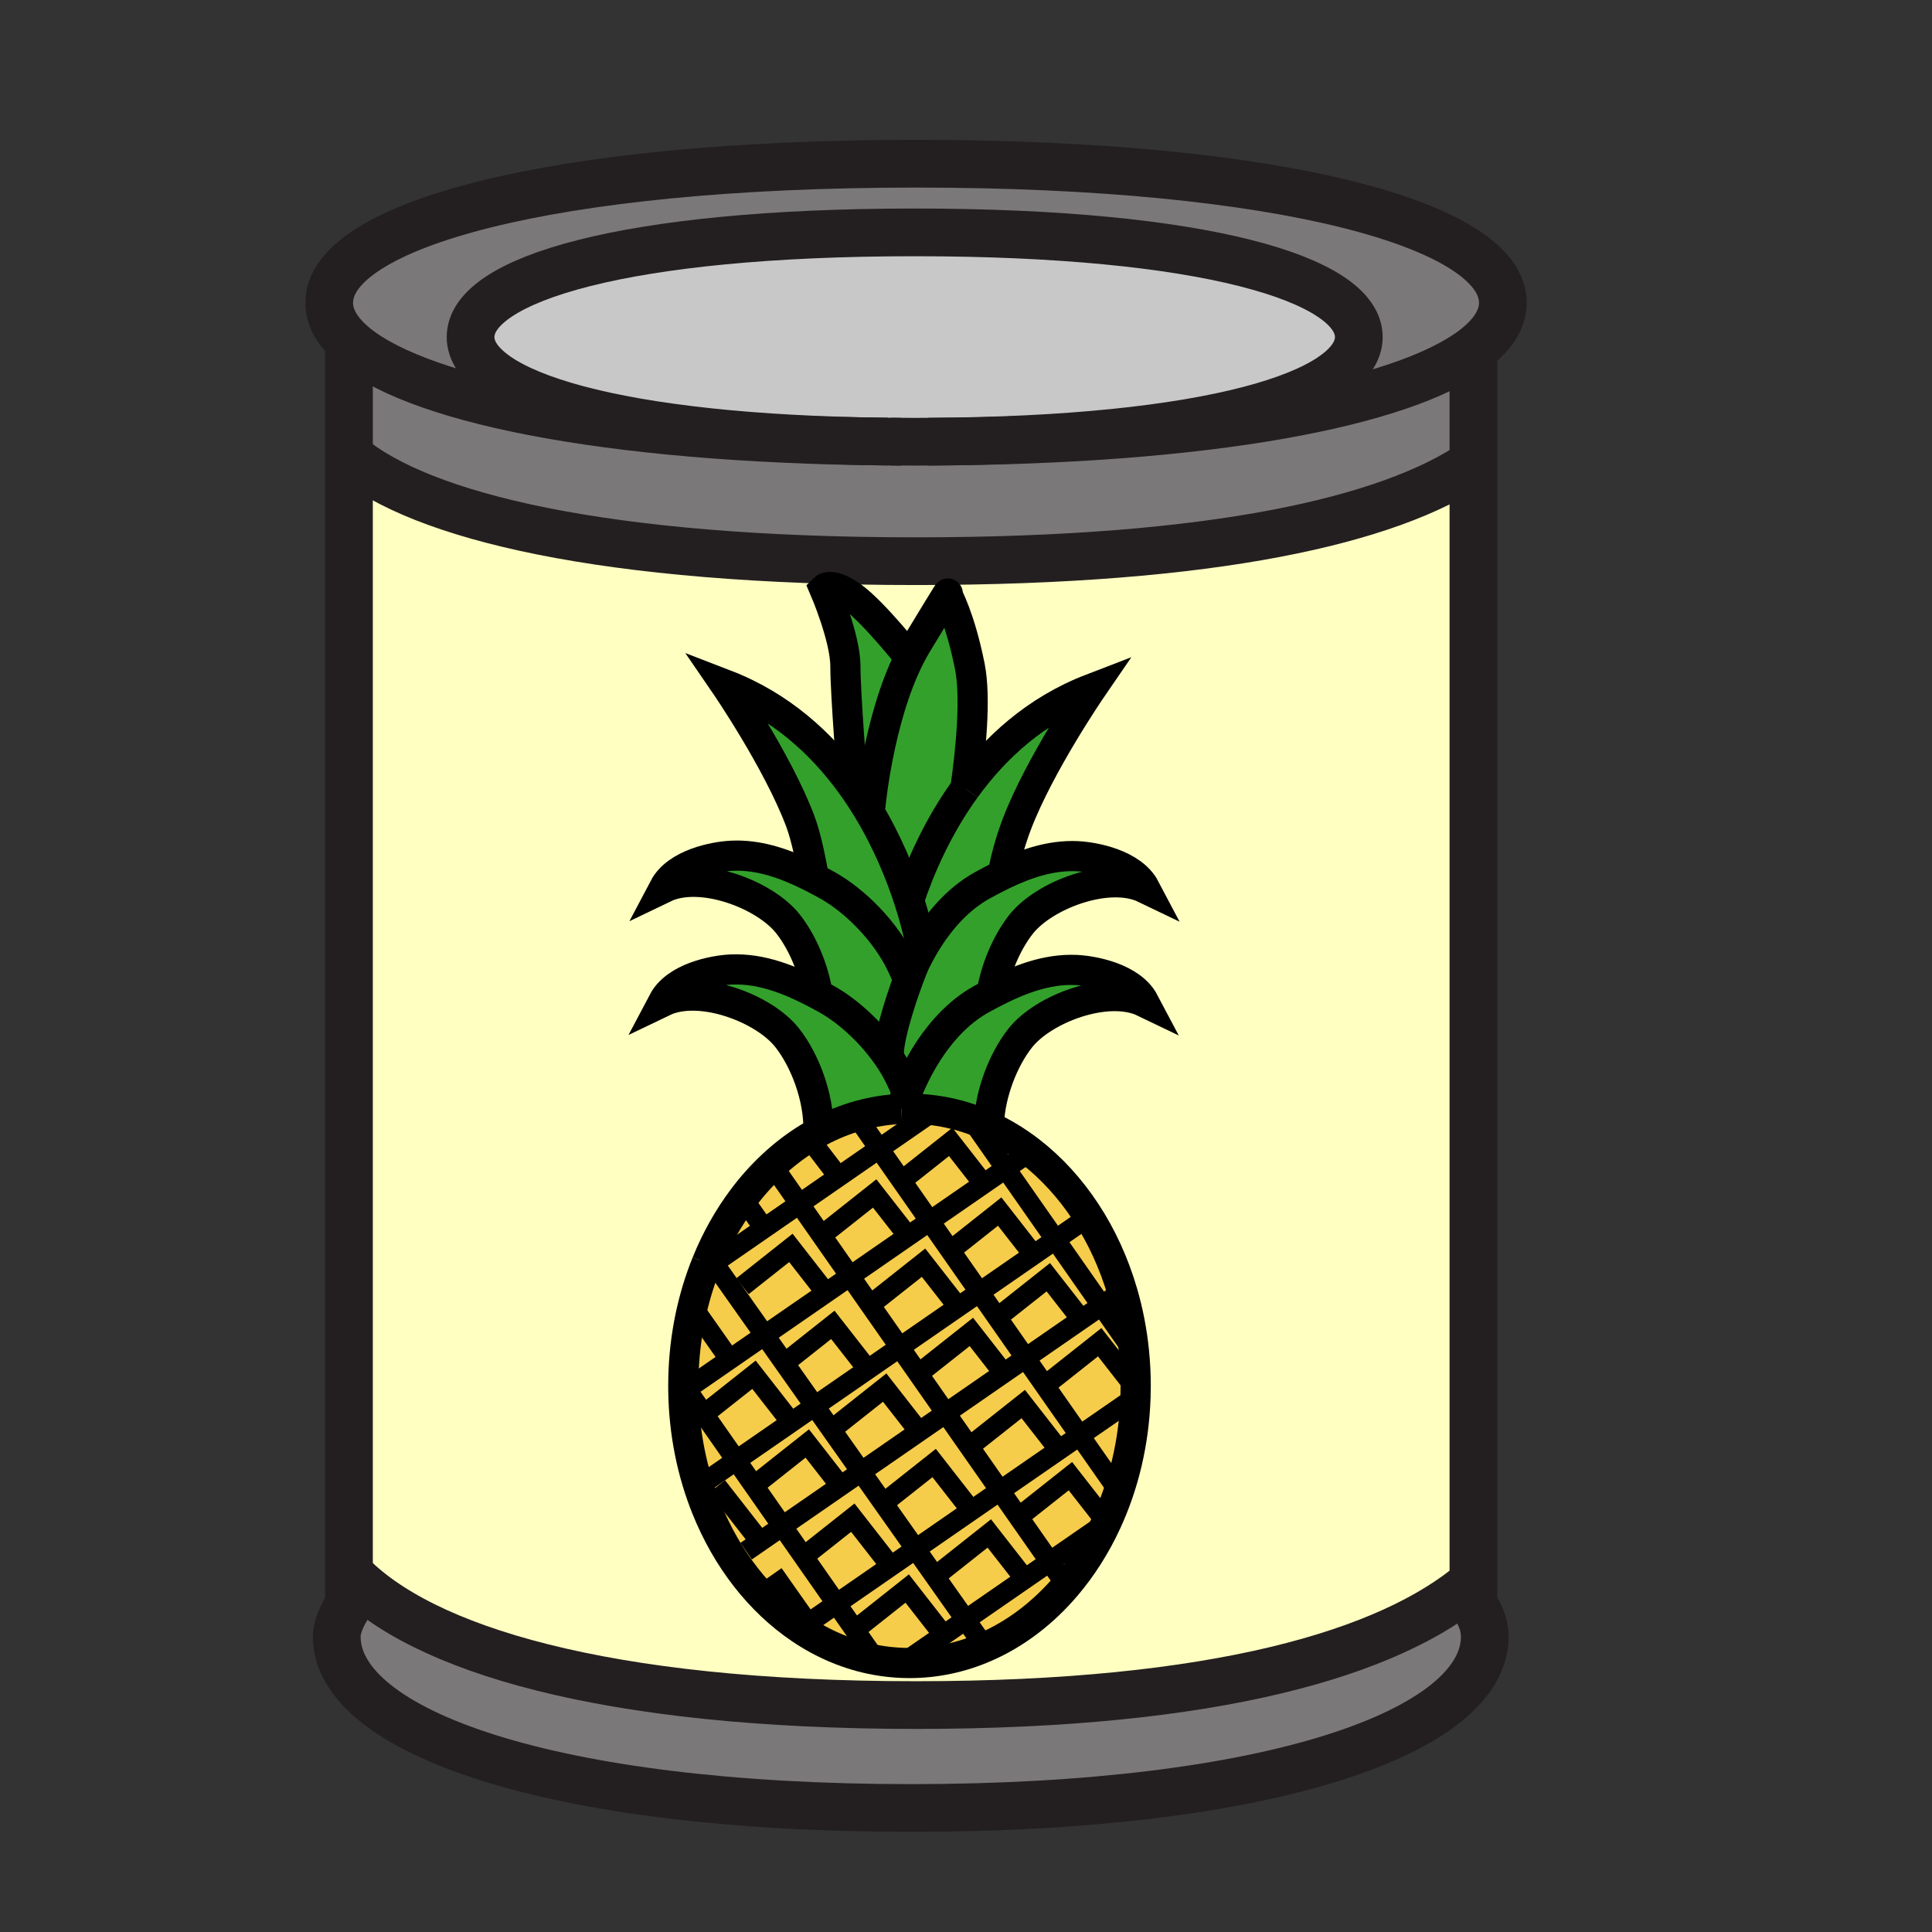 <svg enable-background="new 0 0 850.394 850.394" height="850.394" viewBox="0 0 850.394 850.394" width="850.394" xmlns="http://www.w3.org/2000/svg"><rect x="0" y="0" width="850.394" height="850.394" fill="#333333" stroke="none"/><path d="m402.619 102.284c127.232 0 195.476 20.617 195.476 46.072 0 25.063-66.122 45.433-189.562 46.058-1.947.015-3.923.015-5.914.015s-3.966 0-5.928-.015c-1.599-.015-3.182-.015-4.766-.029-.349-.015-.712-.015-1.061-.015-119.706-1.235-183.736-21.358-183.736-46.014 0-25.455 68.23-46.072 195.491-46.072z" fill="#c8c8c8"/><path d="m154.169 705.479-.566-1.031v-12.074c31.775 33.389 112.18 58.132 249.597 58.132 131.853 0 208.451-22.782 245.341-54.121v8.106l-.843.684c3.835 4.91 5.841 10.011 5.841 15.212 0 41.655-93.815 75.421-252.649 75.421s-252.663-33.766-252.663-75.421c0-4.68 2.703-10.331 5.942-14.908z" fill="#7a7878"/><path d="m207.128 148.356c0 24.656 64.03 44.779 183.736 46.014-126.709-1.104-211.037-19.368-237.262-44.067-5.754-5.419-8.703-11.144-8.703-17.057 0-33.795 96.372-61.183 258.3-61.183 161.942 0 258.301 27.388 258.301 61.183 0 7.308-4.505 14.326-13.222 20.82-31.093 23.218-115.74 39.883-239.747 40.348 123.44-.625 189.562-20.995 189.562-46.058 0-25.455-68.243-46.072-195.476-46.072-127.259 0-195.489 20.617-195.489 46.072z" fill="#7a7878"/><path d="m648.541 154.415v49.458c-36.89 24.99-113.488 43.137-245.341 43.137-137.417 0-217.822-19.716-249.597-46.333v-50.373c26.225 24.7 110.553 42.963 237.262 44.067.349 0 .712 0 1.061.015 1.583.014 3.167.014 4.766.029 1.961.015 3.937.015 5.928.015 1.99 0 3.966 0 5.914-.015 124.006-.465 208.654-17.13 239.747-40.348z" fill="#7a7878"/><path d="m648.541 203.872v492.512c-36.89 31.339-113.488 54.121-245.341 54.121-137.417 0-217.822-24.743-249.597-58.132v-491.697c31.775 26.618 112.18 46.333 249.597 46.333 131.853 0 208.451-18.147 245.341-43.137z" fill="#ffffc2"/><path d="m390.865 194.37c-126.709-1.104-211.037-19.368-237.262-44.067-5.754-5.419-8.703-11.144-8.703-17.057 0-33.795 96.372-61.183 258.3-61.183 161.942 0 258.301 27.388 258.301 61.183 0 7.308-4.505 14.326-13.222 20.82-31.093 23.218-115.74 39.883-239.747 40.348" fill="none" stroke="#231f20" stroke-width="21"/><path d="m396.691 194.414c-1.599-.015-3.182-.015-4.766-.029" fill="none" stroke="#231f20" stroke-width="21"/><path d="m648.541 203.872c-36.89 24.99-113.488 43.137-245.341 43.137-137.417 0-217.822-19.716-249.597-46.333l-.015-.015" fill="none" stroke="#231f20" stroke-width="21"/><path d="m648.541 696.384c-36.89 31.339-113.488 54.121-245.341 54.121-137.417 0-217.822-24.743-249.597-58.132l-.015-.015" fill="none" stroke="#231f20" stroke-width="21"/><path d="m153.603 148.08v2.223 50.373 491.697 12.074" fill="none" stroke="#231f20" stroke-width="21"/><path d="m648.541 154.415v49.457 492.512 8.106" fill="none" stroke="#231f20" stroke-width="21"/><path d="m647.698 705.174c3.835 4.91 5.841 10.011 5.841 15.212 0 41.655-93.815 75.421-252.649 75.421s-252.663-33.766-252.663-75.421c0-4.679 2.703-10.33 5.942-14.907.218-.305.436-.61.654-.9" fill="none" stroke="#231f20" stroke-width="21"/><path d="m390.865 194.37c-119.706-1.235-183.736-21.358-183.736-46.014 0-25.455 68.229-46.072 195.491-46.072 127.232 0 195.476 20.617 195.476 46.072 0 25.063-66.122 45.433-189.562 46.058-1.947.015-3.923.015-5.914.015s-3.966 0-5.928-.015c-1.599-.015-3.182-.015-4.766-.029-.349-.015-.712-.015-1.061-.015z" fill="none" stroke="#231f20" stroke-width="21"/><path d="m0 0h850.394v850.394h-850.394z" fill="none"/><path d="m475.952 580.792 8.885-6.144 14.318 20.475c.483 4.876.734 9.845.734 14.884 0 1.644-.024 3.281-.081 4.913h-.007l-24.534 16.961-23.862-34.122z" fill="#f6cc4b"/><path d="m499.155 595.123-14.318-20.475 7.975-5.516 1.243-.363c2.466 8.396 4.197 17.218 5.1 26.354z" fill="#f6cc4b"/><path d="m399.218 480.923c-1.129-2.799-2.303-5.314-3.225-7.19-1.273-2.586-2.786-5.184-4.499-7.743-1.537-5.371 4.192-23.819 8.358-35.051 1.305-3.521 2.454-6.331 3.182-7.806.903-1.833 1.863-3.658 2.893-5.459 6.432-11.339 15.298-21.786 26.36-27.917 2.955-1.638 5.961-3.225 9.017-4.7 10.403-5.032 21.353-8.703 32.792-8.195 7.599.345 24.296 3.539 29.867 14.118-16.082-7.75-44.362 2.886-54.597 15.957-6.212 7.931-11.1 19.332-12.944 30.458-1.519.797-3.024 1.612-4.518 2.44-12.832 7.104-22.689 20.022-29.253 33.375-.98 1.99-2.241 4.707-3.433 7.713z" fill="#33a02c"/><path d="m475.268 631.881 24.534-16.961h.007c-.646 20.048-5.239 38.847-12.857 55.274l-.013-.007-24.892 17.206-21.861-31.261z" fill="#f6cc4b"/><path d="m486.951 670.194c-4.756 10.246-10.686 19.57-17.569 27.69l-7.335-10.491 24.892-17.206z" fill="#f6cc4b"/><path d="m462.047 687.394 7.335 10.491c-10.121 11.947-22.307 21.296-35.841 27.157l-8.515-12.061z" fill="#f6cc4b"/><path d="m462.047 687.394-37.021 25.587-21.999-31.16 24.403-16.873 12.756-8.815z" fill="#f6cc4b"/><path d="m454.894 552.342 9.675-6.683 20.268 28.989-8.885 6.144-14.526-18.604-21.316 16.872-1.192.835-7.78-11.125z" fill="#f6cc4b"/><path d="m464.569 545.659-21.887-31.298 10.818-7.479.013-.02c18.579 14.413 32.998 36.155 40.541 61.907l-1.243.363-7.975 5.516z" fill="#f6cc4b"/><path d="m442.683 514.361-15.216-21.761c2.466.853 4.888 1.819 7.272 2.898 6.62 2.987 12.901 6.809 18.774 11.363l-.013.02z" fill="#f6cc4b"/><path d="m441.742 604.435 9.663-6.676 23.863 34.122-35.082 24.252-23.863-34.122z" fill="#f6cc4b"/><path d="m440.11 579.06 21.316-16.872 14.526 18.604-24.547 16.967-12.487-17.864z" fill="#f6cc4b"/><path d="m432.907 521.119 9.776-6.758 21.886 31.298-9.675 6.683-14.872-19.057-21.314 16.873-.396.277-9.061-12.964z" fill="#f6cc4b"/><path d="m411.354 488.754c5.521.747 10.905 2.046 16.113 3.847l15.216 21.761-9.775 6.758-14.445-18.498-21.315 16.873-.32.219-9.857-14.099 24.384-16.854v-.007z" fill="#f6cc4b"/><path d="m400.115 396.289c-3.646-11.238-9.418-25.688-18.241-40.196l1.173-.709s3.451-38.527 17.256-65.979c1.048-2.096 2.165-4.123 3.338-6.061 16.597-27.421 13.277-21.579 13.277-21.579s5.616 9.839 9.958 31.531c2.836 14.187.264 38.32-1.958 53.812v.006c-12.423 17.143-20.172 35.34-24.803 49.175z" fill="#33a02c"/><path d="m425.026 712.981-27.446 18.975c-4.091-.138-8.125-.577-12.079-1.299l-17.312-24.754 34.837-24.082z" fill="#f6cc4b"/><path d="m441.742 604.435-25.419 17.576-20.274-28.99 25.67-17.745 9.419-6.506 7.78 11.125 12.487 17.864z" fill="#f6cc4b"/><path d="m418.708 550.158 21.314-16.873 14.872 19.057-23.756 16.428-12.826-18.335z" fill="#f6cc4b"/><path d="m404.545 630.155-25.538 17.651-20.405-28.902 23.316-16.113 14.131-9.77 20.274 28.99z" fill="#f6cc4b"/><path d="m355.903 500.795c1.588-.966 3.194-1.889 4.826-2.755 11.106-5.904 23.26-9.399 36.036-9.945v-.006c1.18-.051 2.366-.075 3.558-.075 3.727 0 7.411.251 11.031.74v.006l-24.384 16.854-17.889 12.374z" fill="#f6cc4b"/><path d="m399.67 544.097-25.507 17.632-22.275-31.857 17.193-11.884 17.889-12.374 9.857 14.099 12.424 17.758z" fill="#f6cc4b"/><path d="m405.618 417.498s-1.405-8.571-5.503-21.209c4.631-13.835 12.38-32.032 24.804-49.175v-.006c12.888-17.801 30.809-34.467 55.5-43.961 0 0-22.84 33.3-32.898 59.742-3.012 7.913-4.963 15.637-6.218 22.169-3.056 1.475-6.062 3.062-9.017 4.7-11.063 6.13-19.929 16.578-26.36 27.917z" fill="#33a02c"/><path d="m374.596 345.131c2.629 3.621 5.051 7.292 7.279 10.962 8.822 14.507 14.595 28.958 18.241 40.196 4.098 12.638 5.503 21.209 5.503 21.209l.308.176c-1.029 1.801-1.989 3.626-2.893 5.459-.728 1.475-1.876 4.285-3.182 7.806l-.251-.094c-1.129-2.799-2.303-5.321-3.225-7.191-6.57-13.359-19.577-27.006-32.403-34.109-.389-.213-.778-.427-1.167-.64s-.778-.427-1.167-.634c-1.098-.59-2.196-1.173-3.307-1.744-1.255-6.532-3.207-17.538-6.218-25.457-10.059-26.442-32.898-59.742-32.898-59.742 24.615 9.468 42.498 26.065 55.38 43.803z" fill="#33a02c"/><path d="m404.545 630.155 11.778-8.144 23.863 34.122-12.756 8.815-.923-1.336-15.329-19.646-21.316 16.873-1.104.777-9.751-13.81z" fill="#f6cc4b"/><path d="m421.719 575.276-25.67 17.745-21.886-31.292 25.507-17.632 9.581-6.626 9.061 12.964 12.826 18.335z" fill="#f6cc4b"/><path d="m397.58 731.956 27.446-18.975 8.515 12.061c-10.385 4.505-21.566 6.958-33.219 6.958-.916 0-1.832-.013-2.742-.044z" fill="#f6cc4b"/><path d="m375.431 262.876c9.406 6.952 24.873 26.529 24.873 26.529-13.805 27.452-17.256 65.979-17.256 65.979l-1.173.709c-2.228-3.67-4.649-7.341-7.279-10.962l.684-.502s-3.168-38.608-3.168-51.333c0-12.719-9.287-34.172-9.287-34.172s3.199-3.201 12.606 3.752z" fill="#33a02c"/><path d="m292.296 390.768c5.572-10.579 22.269-13.773 29.868-14.112.722-.031 1.437-.05 2.152-.05.433 0 .866.006 1.299.019h.031c.377.012.753.025 1.124.043.144.006.289.013.433.025.276.013.552.031.829.057.138.006.27.019.401.031.364.025.728.063 1.098.1.427.044.86.094 1.292.151.427.05.86.113 1.287.182.508.076 1.016.164 1.524.251.295.05.583.106.878.163 1.331.263 2.654.571 3.972.916.376.1.759.201 1.136.308 1.161.333 2.322.69 3.476 1.073.257.088.515.176.778.27.289.1.577.201.866.307.314.113.627.226.935.339.515.195 1.029.389 1.537.59.414.163.822.326 1.23.496.991.402 1.983.829 2.961 1.268.27.119.54.238.81.364 1.374.621 2.742 1.273 4.091 1.945.339.169.678.339 1.017.508s.671.339 1.01.515c1.11.571 2.208 1.154 3.307 1.744.389.207.778.42 1.167.634s.778.427 1.167.64c12.826 7.103 25.833 20.75 32.403 34.109.922 1.87 2.096 4.393 3.225 7.191l.251.094c-4.166 11.231-9.895 29.68-8.358 35.051-7.103-10.648-17.563-20.632-27.904-26.36-1.217-.672-2.44-1.343-3.677-1.995-1.782-11.264-6.72-22.872-13.014-30.91-10.239-13.071-38.52-23.707-54.602-15.957z" fill="#33a02c"/><path d="m397.147 519.494 21.315-16.873 14.445 18.498-23.656 16.352-12.424-17.758z" fill="#f6cc4b"/><path d="m400.322 488.014c-1.192 0-2.378.024-3.558.075.671-2.422 1.543-4.882 2.453-7.166 1.192-3.006 2.454-5.723 3.433-7.712 6.563-13.353 16.421-26.271 29.253-33.375 1.493-.828 2.999-1.644 4.518-2.44 11.728-6.137 24.177-11.038 37.284-10.448 7.599.339 24.296 3.533 29.874 14.112-16.088-7.749-44.368 2.887-54.603 15.957-7.492 9.563-13.058 24.183-13.673 37.253l-.564 1.229c-2.385-1.079-4.807-2.046-7.272-2.898-5.208-1.801-10.592-3.1-16.113-3.847-3.621-.489-7.305-.74-11.032-.74z" fill="#33a02c"/><path d="m374.163 561.729 21.886 31.292-14.131 9.77-15.335-19.64-21.315 16.872-8.691-12.317z" fill="#f6cc4b"/><path d="m291.908 440.847c5.578-10.573 22.275-13.773 29.874-14.112 13.422-.603 26.153 4.549 38.132 10.899 1.236.652 2.459 1.323 3.677 1.995 10.341 5.729 20.801 15.712 27.904 26.36 1.713 2.56 3.226 5.157 4.499 7.743.922 1.876 2.096 4.392 3.225 7.19-.91 2.284-1.782 4.744-2.453 7.166v.006c-12.775.546-24.93 4.041-36.036 9.945l-.483-1.186c.119-13.735-5.704-29.792-13.735-40.045-10.236-13.076-38.516-23.704-54.604-15.961z" fill="#33a02c"/><path d="m389.862 660.839 21.316-16.873 15.329 19.646.923 1.336-24.403 16.873-14.269-20.205z" fill="#f6cc4b"/><path d="m366.583 583.151 15.335 19.64-23.316 16.113-13.334-18.881z" fill="#f6cc4b"/><path d="m369.928 654.087-25.601 17.694-20.274-28.995 24.101-16.659 10.448-7.223 20.405 28.902z" fill="#f6cc4b"/><path d="m374.163 561.729-37.586 25.977-22.419-31.75 22.112-15.285 15.618-10.799z" fill="#f6cc4b"/><path d="m368.189 705.903-23.862-34.122 25.601-17.694 9.079-6.281 9.751 13.81 14.269 20.205z" fill="#f6cc4b"/><path d="m355.903 500.795 13.177 17.193-17.193 11.884-11.458-16.383-.471-.502c4.971-4.65 10.305-8.741 15.945-12.192z" fill="#f6cc4b"/><path d="m362.806 388.904c-.389-.213-.778-.427-1.167-.634.389.207.778.42 1.167.634z" fill="#fff"/><path d="m345.268 600.023 13.334 18.881-10.448 7.223-.953-1.381-15.33-19.64-21.315 16.867-.709.496-7.674-10.975 34.404-23.788z" fill="#f6cc4b"/><path d="m357.322 386.011c-.339-.169-.678-.339-1.017-.508.339.169.678.339 1.017.508z" fill="#fff"/><path d="m352.289 716.891 15.9-10.987 17.312 24.754c-11.884-2.172-23.084-6.922-33.212-13.767z" fill="#f6cc4b"/><path d="m352.214 383.558c-.27-.126-.54-.245-.81-.364.27.113.54.238.81.364z" fill="#fff"/><path d="m348.443 381.926c-.408-.169-.816-.333-1.23-.496.414.164.822.327 1.23.496z" fill="#fff"/><path d="m345.676 380.841c-.308-.113-.621-.226-.935-.339.314.107.621.226.935.339z" fill="#fff"/><path d="m343.875 380.195c-.264-.094-.521-.182-.778-.27.257.088.521.176.778.27z" fill="#fff"/><path d="m340.43 513.489 11.458 16.383-15.618 10.799-9.262-13.189-.006-.006c3.959-5.284 8.295-10.134 12.958-14.488z" fill="#f6cc4b"/><path d="m339.621 378.852c-.376-.107-.759-.208-1.136-.308.376.101.759.201 1.136.308z" fill="#fff"/><path d="m334.513 678.564 9.814-6.783 23.863 34.122-15.9 10.987c-17.87-12.079-32.384-30.689-41.4-53.21l7.479-5.923 15.335 19.64z" fill="#f6cc4b"/><path d="m334.513 377.628c-.295-.057-.583-.113-.878-.163.294.05.583.107.878.163z" fill="#fff"/><path d="m332.11 377.214c-.427-.069-.86-.131-1.287-.182.427.051.86.113 1.287.182z" fill="#fff"/><path d="m330.823 377.032c-.433-.057-.866-.107-1.292-.151.433.044.86.095 1.292.151z" fill="#fff"/><path d="m329.531 376.881c-.37-.038-.734-.075-1.098-.1.37.025.734.063 1.098.1z" fill="#fff"/><path d="m328.031 376.75c-.276-.025-.552-.044-.829-.057.277.013.553.032.829.057z" fill="#fff"/><path d="m326.77 376.668c-.37-.019-.747-.031-1.124-.043.371.012.748.024 1.124.043z" fill="#fff"/><path d="m324.316 376.605c.433 0 .866.006 1.299.019-.432-.012-.865-.019-1.299-.019z" fill="#fff"/><path d="m310.889 663.681c-6.212-15.505-9.82-32.867-10.115-51.221l1.399-.966 7.674 10.975 14.206 20.317 20.274 28.995-9.814 6.783-.809-1.167-15.335-19.64z" fill="#f6cc4b"/><path d="m310.556 621.973 21.315-16.867 15.33 19.64.953 1.381-24.101 16.659-14.206-20.317z" fill="#f6cc4b"/><path d="m314.158 555.956-4.279 2.956c.006-.013.006-.02.012-.032.377-.979.753-1.957 1.148-2.924 4.21-10.422 9.601-20.004 15.963-28.48l.006.006 9.262 13.189z" fill="#f6cc4b"/><path d="m300.761 609.479c.056-18.046 3.313-35.176 9.117-50.567l4.279-2.956 22.419 31.75-34.404 23.788z" fill="#f6cc4b"/><g fill="none"><path d="m309.891 558.88c.377-.979.753-1.957 1.148-2.924" stroke="#000" stroke-width="13.276"/><path d="m396.765 488.089c1.18-.051 2.366-.075 3.558-.075 3.727 0 7.411.251 11.031.74 5.521.747 10.905 2.046 16.113 3.847 2.466.853 4.888 1.819 7.272 2.898 6.62 2.987 12.901 6.809 18.774 11.363 18.579 14.413 32.998 36.155 40.541 61.907 2.466 8.396 4.197 17.218 5.101 26.354.483 4.876.734 9.845.734 14.884 0 1.644-.024 3.281-.081 4.913-.646 20.048-5.239 38.847-12.857 55.274-4.756 10.246-10.686 19.57-17.569 27.69-10.121 11.947-22.307 21.296-35.841 27.157-10.385 4.505-21.566 6.958-33.219 6.958-.916 0-1.832-.013-2.742-.044-4.091-.138-8.125-.577-12.079-1.299-11.884-2.171-23.085-6.921-33.212-13.767-17.87-12.079-32.384-30.689-41.4-53.21-6.212-15.505-9.82-32.867-10.115-51.221-.012-.815-.019-1.631-.019-2.453 0-.176 0-.352.006-.527.056-18.046 3.313-35.176 9.117-50.567.006-.013.006-.02.012-.032" stroke="#000" stroke-width="13.276"/><path d="m311.039 555.956c4.21-10.422 9.601-20.004 15.963-28.48 3.959-5.284 8.295-10.134 12.958-14.488 4.97-4.65 10.303-8.741 15.944-12.192 1.588-.966 3.194-1.889 4.826-2.755 11.106-5.904 23.26-9.399 36.036-9.945" stroke="#000" stroke-width="13.276"/><path d="m396.765 488.095v-.006c.671-2.422 1.543-4.882 2.453-7.166 1.192-3.006 2.454-5.723 3.433-7.712 6.563-13.353 16.421-26.271 29.253-33.375 1.493-.828 2.999-1.644 4.518-2.44 11.728-6.137 24.177-11.038 37.284-10.448 7.599.339 24.296 3.533 29.874 14.112-16.088-7.749-44.368 2.887-54.603 15.957-7.492 9.563-13.058 24.183-13.673 37.253" stroke="#000" stroke-width="13.276"/><path d="m399.218 480.923c-1.129-2.799-2.303-5.314-3.225-7.19-1.273-2.586-2.786-5.184-4.499-7.743-7.103-10.648-17.563-20.632-27.904-26.36-1.217-.672-2.44-1.343-3.677-1.995-11.979-6.351-24.71-11.502-38.132-10.899-7.599.339-24.295 3.539-29.874 14.112 16.088-7.743 44.369 2.886 54.603 15.963 8.032 10.253 13.854 26.31 13.735 40.045" stroke="#000" stroke-width="13.276"/><path d="m391.506 466.046c-.006-.02-.013-.038-.013-.057-1.537-5.371 4.192-23.819 8.358-35.051 1.305-3.521 2.454-6.331 3.182-7.806.903-1.833 1.863-3.658 2.893-5.459 6.432-11.339 15.298-21.786 26.36-27.917 2.955-1.638 5.961-3.225 9.017-4.7 10.403-5.032 21.353-8.703 32.792-8.195 7.599.345 24.296 3.539 29.867 14.118-16.082-7.75-44.362 2.886-54.597 15.957-6.212 7.931-11.1 19.332-12.944 30.458" stroke="#000" stroke-width="13.276"/><path d="m399.601 430.845c-1.129-2.799-2.303-5.321-3.225-7.191-6.57-13.359-19.577-27.006-32.403-34.109-.389-.213-.778-.427-1.167-.64s-.778-.427-1.167-.634c-1.098-.59-2.196-1.173-3.307-1.744-.339-.176-.671-.345-1.01-.515s-.678-.339-1.017-.508c-1.349-.671-2.717-1.324-4.091-1.945-.27-.126-.54-.245-.81-.364-.979-.439-1.97-.866-2.961-1.268-.408-.169-.816-.333-1.23-.496-.508-.201-1.022-.395-1.537-.59-.314-.113-.621-.232-.935-.339-.289-.106-.577-.207-.866-.307-.264-.094-.521-.182-.778-.27-1.154-.383-2.315-.74-3.476-1.073-.376-.107-.759-.208-1.136-.308-1.318-.345-2.642-.653-3.972-.916-.295-.057-.583-.113-.878-.163-.508-.088-1.016-.176-1.524-.251-.427-.069-.86-.131-1.287-.182-.433-.057-.859-.107-1.292-.151-.364-.038-.728-.075-1.098-.1-.132-.013-.264-.025-.401-.031-.276-.025-.552-.044-.829-.057-.144-.013-.289-.019-.433-.025-.376-.019-.753-.031-1.124-.043-.012 0-.025 0-.031 0-.433-.013-.866-.019-1.299-.019-.715 0-1.431.019-2.152.05-7.599.339-24.295 3.533-29.868 14.112 16.082-7.75 44.362 2.886 54.603 15.957 6.293 8.038 11.231 19.646 13.014 30.91" stroke="#000" stroke-width="13.276"/><path d="m424.919 347.108c12.888-17.801 30.809-34.467 55.5-43.961 0 0-22.84 33.3-32.898 59.742-3.012 7.913-4.963 15.637-6.218 22.169v.006" stroke="#000" stroke-width="13.276"/><path d="m400.109 396.302c0-.006 0-.006.006-.013 4.631-13.835 12.38-32.032 24.804-49.175" stroke="#000" stroke-width="13.276"/><path d="m405.618 417.498s-1.405-8.571-5.503-21.209c-3.646-11.238-9.418-25.688-18.241-40.196-2.228-3.67-4.649-7.341-7.279-10.962-12.882-17.739-30.765-34.335-55.38-43.804 0 0 22.84 33.3 32.898 59.742 3.012 7.918 4.963 18.924 6.218 25.457" stroke="#000" stroke-width="13.276"/><path d="m383.048 355.384s3.451-38.527 17.256-65.979c1.048-2.096 2.165-4.123 3.338-6.061 16.597-27.421 13.277-21.579 13.277-21.579s5.616 9.839 9.958 31.531c2.836 14.187.264 38.32-1.958 53.812v.006" stroke="#000" stroke-width="13.276"/><path d="m400.304 289.405s-15.467-19.577-24.873-26.529c-9.406-6.953-12.606-3.752-12.606-3.752s9.287 21.453 9.287 34.172c0 12.725 3.168 51.333 3.168 51.333" stroke="#000" stroke-width="13.276"/><path d="m300.755 612.473.018-.013 1.4-.966 34.404-23.788 37.586-25.977 25.507-17.632 9.581-6.626 23.656-16.352 9.776-6.758 10.818-7.479" stroke="#000" stroke-width="8.851"/><path d="m307.582 560.499 2.296-1.587 4.28-2.956 22.112-15.285 15.618-10.799 17.193-11.884 17.889-12.374 24.384-16.854" stroke="#000" stroke-width="8.851"/><path d="m310.707 652.017 13.346-9.231 24.101-16.659 10.448-7.223 23.316-16.113 14.131-9.77 25.67-17.745 9.419-6.506 23.756-16.428 9.675-6.683 10.523-7.278" stroke="#000" stroke-width="8.851"/><path d="m328.426 682.775 6.087-4.211 9.814-6.783 25.601-17.694 9.079-6.281 25.538-17.651 11.778-8.144 25.419-17.576 9.663-6.676 24.547-16.967 8.885-6.144 7.975-5.515" stroke="#000" stroke-width="8.851"/><path d="m350.532 718.108 1.757-1.217 15.9-10.988 34.838-24.082 24.403-16.873 12.756-8.815 35.082-24.252 24.534-16.961" stroke="#000" stroke-width="8.851"/><path d="m397.518 732 .062-.044 27.446-18.975 37.021-25.587 24.891-17.206" stroke="#000" stroke-width="8.851"/><path d="m379.302 494.652 7.668 10.962 9.857 14.099 12.424 17.758 9.061 12.964 12.826 18.335 7.78 11.125 12.487 17.864 23.863 34.122 14.67 20.97" stroke="#000" stroke-width="8.851"/><path d="m426.143 490.705 1.324 1.896 15.216 21.76 21.886 31.298 20.268 28.989 14.318 20.475 1.663 2.378" stroke="#000" stroke-width="8.851"/><path d="m340.43 513.489 11.458 16.383 22.275 31.857 21.886 31.292 20.274 28.99 23.863 34.122 21.861 31.261 7.335 10.491 1.23 1.757" stroke="#000" stroke-width="8.851"/><path d="m314.158 555.956 22.419 31.75 8.691 12.317 13.334 18.881 20.405 28.902 9.751 13.81 14.269 20.205 21.999 31.16 8.515 12.061" stroke="#000" stroke-width="8.851"/><path d="m300.761 609.479 1.412 2.015 7.674 10.975 14.206 20.317 20.274 28.995 23.862 34.122 17.312 24.754.942 1.343" stroke="#000" stroke-width="8.851"/><path d="m345.268 600.023 21.315-16.872 15.335 19.64" stroke="#000" stroke-width="8.851"/><path d="m326.801 566.152 21.316-16.872 15.329 19.646" stroke="#000" stroke-width="8.851"/><path d="m406.239 603.123 21.316-16.866 14.187 18.178 1.142 1.461" stroke="#000" stroke-width="8.851"/><path d="m385.188 572.659 21.315-16.866 15.216 19.483.119.157" stroke="#000" stroke-width="8.851"/><path d="m363.684 542.184 21.316-16.873 14.67 18.786.665.853" stroke="#000" stroke-width="8.851"/><path d="m418.708 550.158 21.314-16.873 14.872 19.057.458.59" stroke="#000" stroke-width="8.851"/><path d="m397.147 519.494 21.315-16.873 14.445 18.498.891 1.142" stroke="#000" stroke-width="8.851"/><path d="m440.11 579.06 21.316-16.872 14.526 18.604.809 1.035" stroke="#000" stroke-width="8.851"/><path d="m368.095 627.639 21.309-16.873 15.141 19.389.195.251" stroke="#000" stroke-width="8.851"/><path d="m354.052 684.896 21.316-16.867 15.329 19.64" stroke="#000" stroke-width="8.851"/><path d="m389.862 660.839 21.316-16.873 15.329 19.646" stroke="#000" stroke-width="8.851"/><path d="m429.079 634.886 21.316-16.872 15.329 19.639" stroke="#000" stroke-width="8.851"/><path d="m462.73 607.66 21.316-16.866 15.329 19.64" stroke="#000" stroke-width="8.851"/><path d="m449.83 666.624 21.316-16.873 15.334 19.64" stroke="#000" stroke-width="8.851"/><path d="m414.133 691.842 21.315-16.873 15.336 19.646" stroke="#000" stroke-width="8.851"/><path d="m377.997 716.094 21.315-16.873 15.335 19.646" stroke="#000" stroke-width="8.851"/><path d="m334.011 652.242 21.315-16.873 14.602 18.718.727.929" stroke="#000" stroke-width="8.851"/><path d="m310.556 621.973 21.315-16.867 15.33 19.64" stroke="#000" stroke-width="8.851"/><path d="m309.106 665.093 1.783-1.412 7.479-5.923 15.336 19.639" stroke="#000" stroke-width="8.851"/><path d="m319.008 595.324-13.133-18.668" stroke="#000" stroke-width="8.851"/><path d="m353.532 711.457-13.134-18.674" stroke="#000" stroke-width="8.851"/><path d="m336.27 540.671-9.262-13.19" stroke="#000" stroke-width="8.851"/><path d="m369.081 517.988-13.178-17.193" stroke="#000" stroke-width="8.851"/></g></svg>